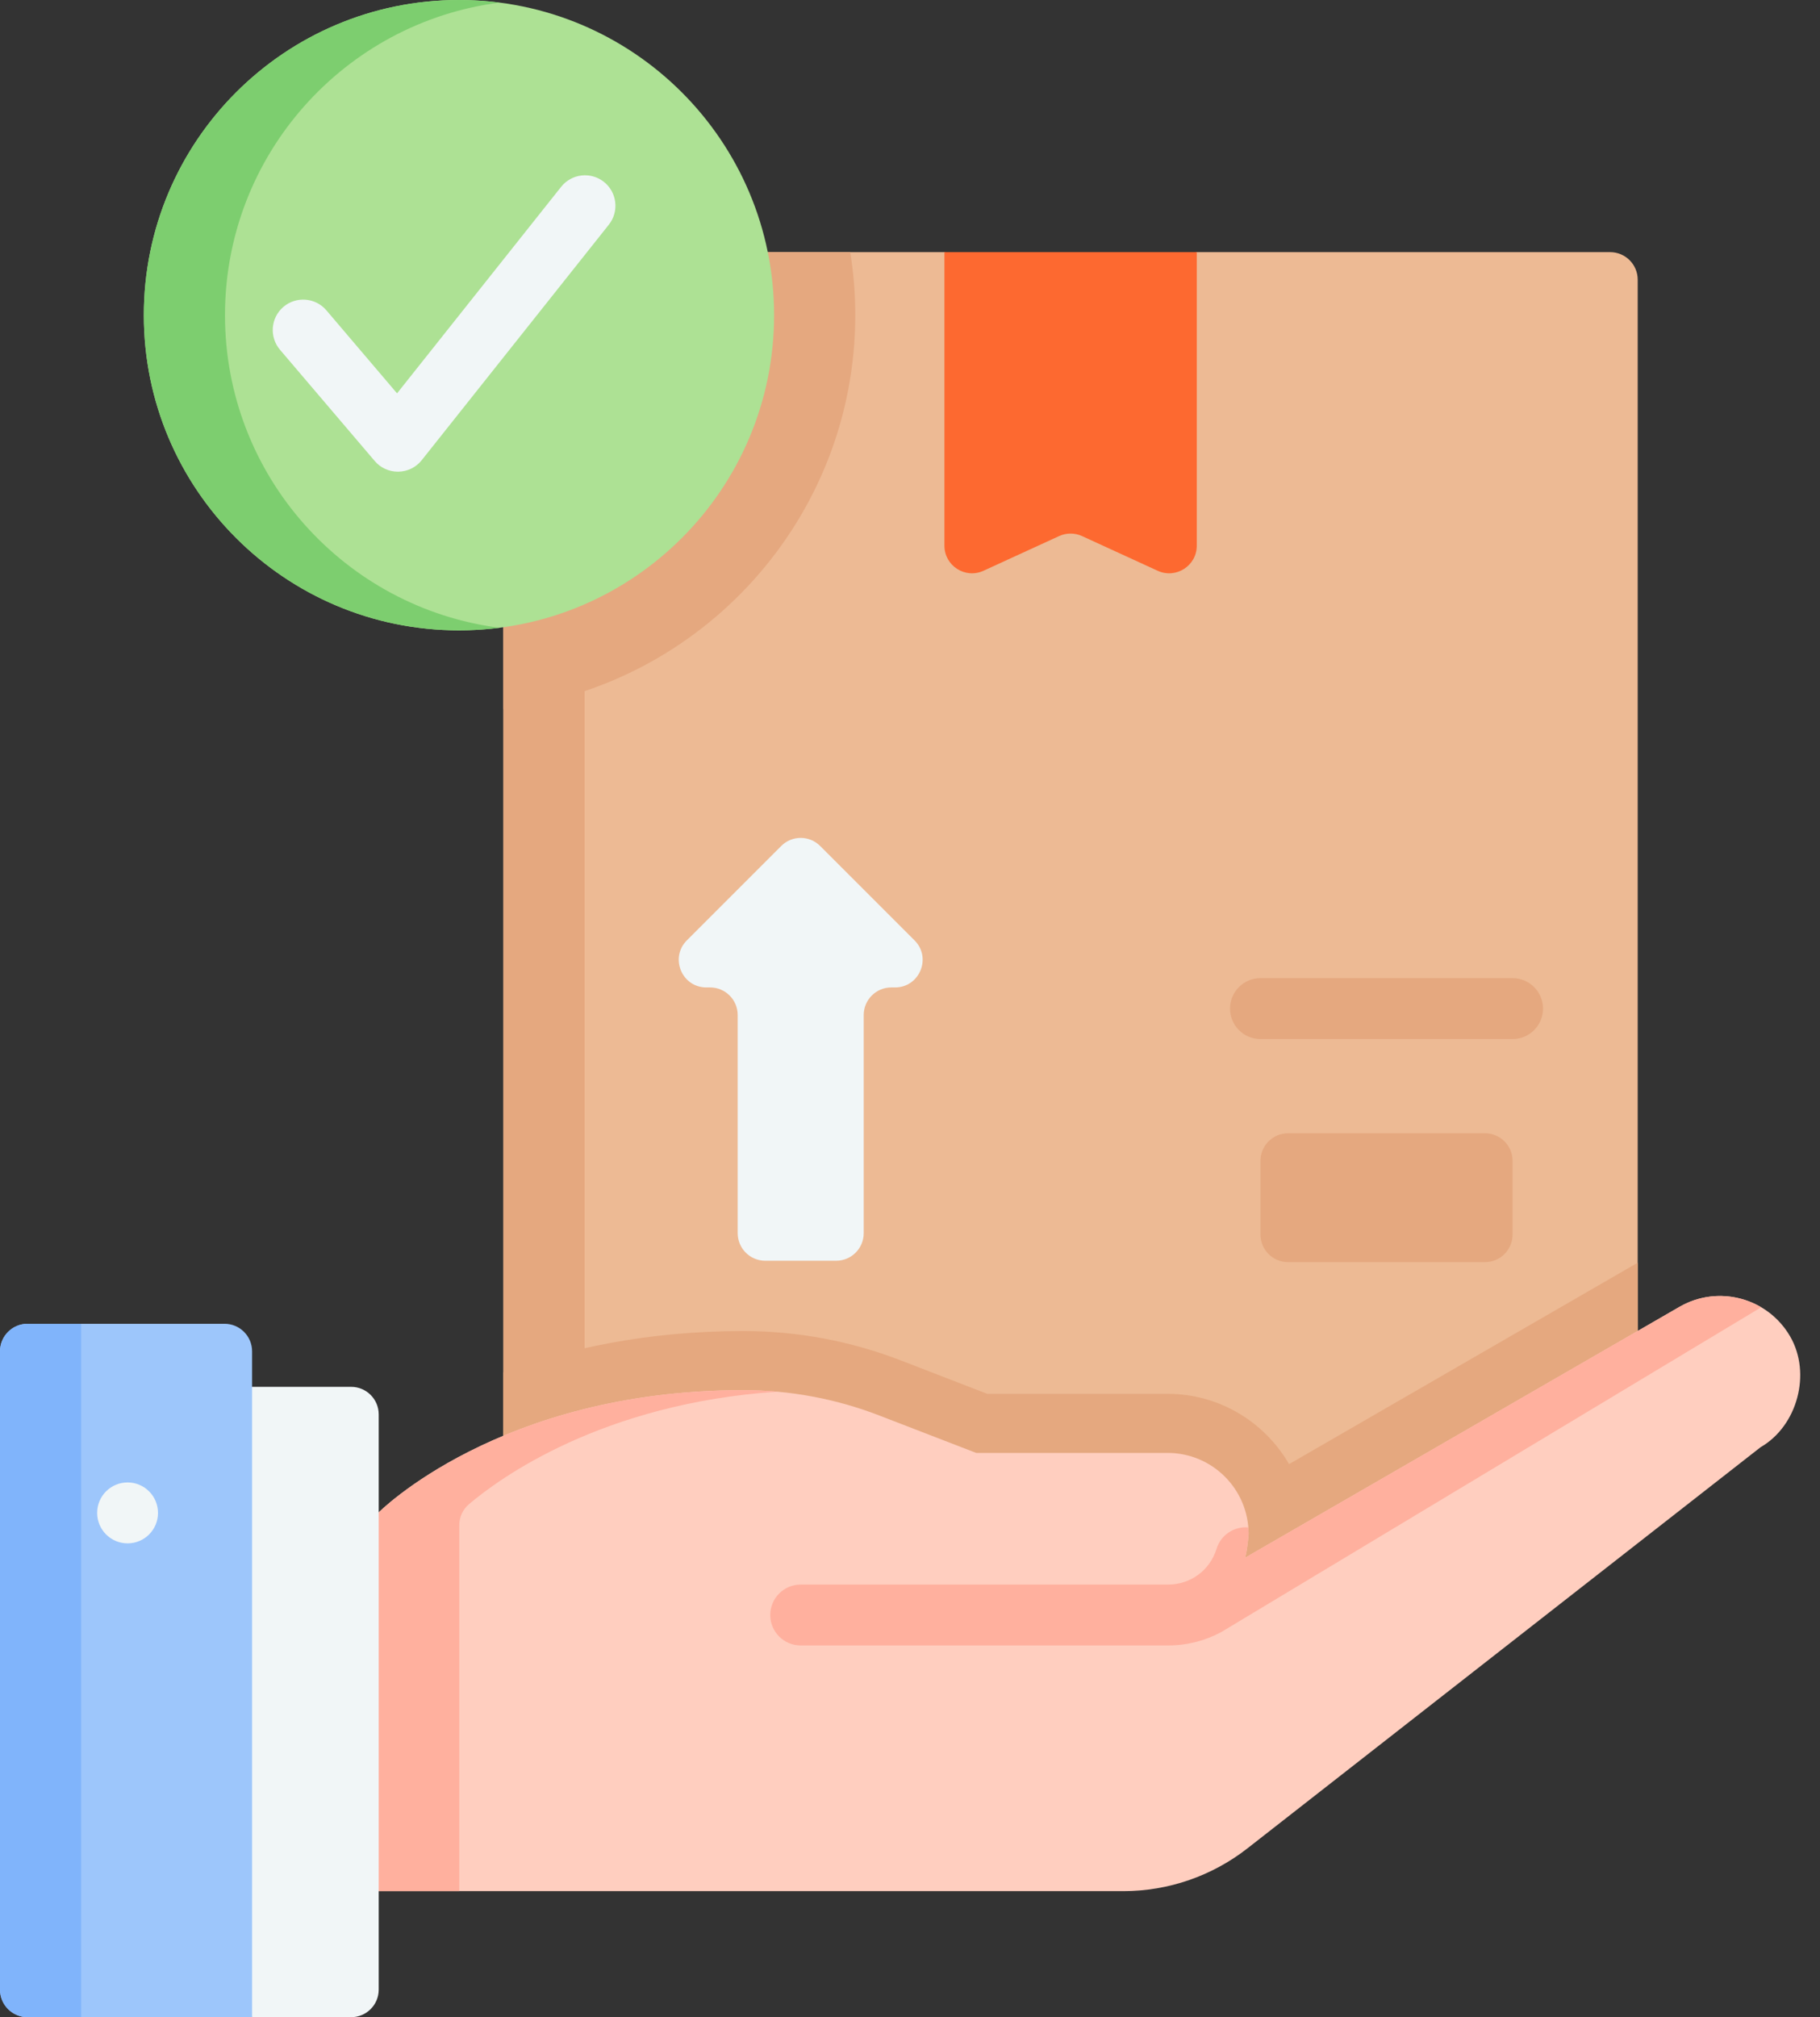 <svg width="37" height="41" viewBox="0 0 37 41" fill="none" xmlns="http://www.w3.org/2000/svg">
<rect x="0" y="0" width="37" height="41" fill="#333333" stroke="none"/>
<g id="Group 6858">
<path id="Vector" d="M33.294 5.686V30.75L10.234 37.877V5.125H19.2L21.765 5.926L24.33 5.125H32.734C33.044 5.125 33.294 5.376 33.294 5.686Z" fill="#EDBA94"/>
<path id="Vector_2" d="M17.387 6.406C17.387 5.97 17.352 5.542 17.285 5.125H10.235V14.412C14.253 13.961 17.387 10.543 17.387 6.406Z" fill="#E5A87F"/>
<path id="Vector_3" d="M10.235 5.125H11.885V30.75H10.235V5.125Z" fill="#E5A87F"/>
<path id="Vector_4" d="M23.535 11.601L21.998 10.896C21.85 10.828 21.679 10.828 21.531 10.896L19.994 11.601C19.623 11.771 19.2 11.5 19.2 11.091V5.125H24.33V11.091C24.33 11.5 23.907 11.771 23.535 11.601Z" fill="#FD6930"/>
<path id="Vector_5" d="M18.592 19.113L16.674 17.195C16.455 16.976 16.1 16.976 15.882 17.195L13.964 19.113C13.611 19.466 13.861 20.07 14.36 20.07H14.436C14.746 20.07 14.997 20.321 14.997 20.631V25.064C14.997 25.374 15.248 25.625 15.557 25.625H16.998C17.308 25.625 17.559 25.374 17.559 25.064V20.631C17.559 20.321 17.81 20.07 18.12 20.07H18.196C18.695 20.07 18.945 19.466 18.592 19.113Z" fill="#F1F6F7"/>
<path id="Vector_6" d="M30.189 25.653H26.186C25.876 25.653 25.625 25.402 25.625 25.093V23.595C25.625 23.285 25.876 23.034 26.186 23.034H30.189C30.499 23.034 30.75 23.285 30.75 23.595V25.093C30.75 25.402 30.499 25.653 30.189 25.653Z" fill="#E5A87F"/>
<g id="Group">
<g id="Group_2">
<path id="Vector_7" d="M30.75 21.119H25.625C25.283 21.119 25.006 20.842 25.006 20.5C25.006 20.158 25.283 19.881 25.625 19.881H30.75C31.092 19.881 31.369 20.158 31.369 20.5C31.369 20.842 31.092 21.119 30.75 21.119Z" fill="#E5A87F"/>
</g>
</g>
<path id="Vector_8" d="M26.206 29.759C25.713 28.906 24.791 28.33 23.737 28.33H20.07L18.314 27.651C17.288 27.255 16.21 27.054 15.11 27.054C13.129 27.054 11.504 27.421 10.234 27.892V37.877L33.294 30.75V25.665L26.206 29.759Z" fill="#E5A87F"/>
<path id="Vector_9" d="M7.688 30.75C7.688 30.75 10.145 28.255 15.11 28.255C16.057 28.255 16.997 28.43 17.88 28.772L19.846 29.531H23.737C24.647 29.531 25.384 30.269 25.384 31.179C25.384 31.179 25.359 31.509 25.312 31.661L25.313 31.661L28.439 29.856L34.145 26.561C34.933 26.107 35.94 26.378 36.394 27.165C36.828 27.914 36.542 28.983 35.792 29.415L25.363 37.566C24.641 38.131 23.751 38.438 22.835 38.438H7.688L6.887 37.116V32.243L7.688 30.75Z" fill="#FFCEBF"/>
<path id="Vector_10" d="M15.805 28.286C15.574 28.265 15.342 28.255 15.11 28.255C10.145 28.255 7.688 30.75 7.688 30.75L6.887 32.243V37.196L7.688 38.438H9.337V30.999C9.337 30.835 9.409 30.679 9.534 30.573C10.153 30.048 12.235 28.525 15.805 28.286Z" fill="#FFB09E"/>
<path id="Vector_11" d="M24.732 31.48C24.599 31.915 24.203 32.207 23.748 32.207H16.277C15.936 32.207 15.659 32.484 15.659 32.826C15.659 33.167 15.936 33.444 16.277 33.444H23.748C24.138 33.444 24.507 33.346 24.83 33.171C24.83 33.172 34.478 27.368 35.804 26.571C35.309 26.279 34.677 26.254 34.144 26.561L28.439 29.856L25.312 31.661L25.312 31.661C25.359 31.509 25.384 31.179 25.384 31.179C25.384 31.134 25.381 31.089 25.377 31.045C25.092 31.02 24.819 31.196 24.732 31.48Z" fill="#FFB09E"/>
<path id="Vector_12" d="M9.331 12.812C12.869 12.812 15.737 9.944 15.737 6.406C15.737 2.868 12.869 0 9.331 0C5.792 0 2.924 2.868 2.924 6.406C2.924 9.944 5.792 12.812 9.331 12.812Z" fill="#ADE194"/>
<path id="Vector_13" d="M4.574 6.406C4.574 3.148 7.007 0.457 10.155 0.053C9.885 0.018 9.61 0 9.331 0C5.792 0 2.924 2.868 2.924 6.406C2.924 9.944 5.792 12.812 9.331 12.812C9.61 12.812 9.885 12.795 10.155 12.76C7.007 12.355 4.574 9.665 4.574 6.406Z" fill="#7DCE6F"/>
<g id="Group_3">
<g id="Group_4">
<path id="Vector_14" d="M8.089 9.587C7.907 9.587 7.735 9.508 7.618 9.37L5.693 7.11C5.471 6.85 5.502 6.459 5.762 6.237C6.023 6.016 6.413 6.047 6.635 6.307L8.072 7.995L11.408 3.797C11.621 3.529 12.01 3.485 12.278 3.697C12.545 3.91 12.59 4.299 12.377 4.567L8.573 9.354C8.458 9.499 8.284 9.584 8.099 9.587C8.096 9.587 8.092 9.587 8.089 9.587Z" fill="#F1F6F7"/>
</g>
</g>
<path id="Vector_15" d="M5.125 41H7.138C7.448 41 7.699 40.749 7.699 40.44V28.748C7.699 28.439 7.448 28.188 7.138 28.188H4.324V38.438L5.125 41Z" fill="#F1F6F7"/>
<path id="Vector_16" d="M0.561 26.906H4.564C4.874 26.906 5.125 27.157 5.125 27.467V41H0.561C0.251 41 0 40.749 0 40.44V27.467C0 27.157 0.251 26.906 0.561 26.906Z" fill="#9DC6FB"/>
<path id="Vector_17" d="M0 27.467V40.44C0 40.749 0.251 41 0.561 41H1.65V26.906H0.561C0.251 26.906 0 27.157 0 27.467Z" fill="#80B4FB"/>
<path id="Vector_18" d="M2.594 31.369C2.252 31.369 1.975 31.092 1.975 30.75C1.975 30.408 2.252 30.131 2.594 30.131C2.935 30.131 3.212 30.408 3.212 30.75C3.213 31.092 2.936 31.369 2.594 31.369Z" fill="#F1F6F7"/>
</g>
</svg>

